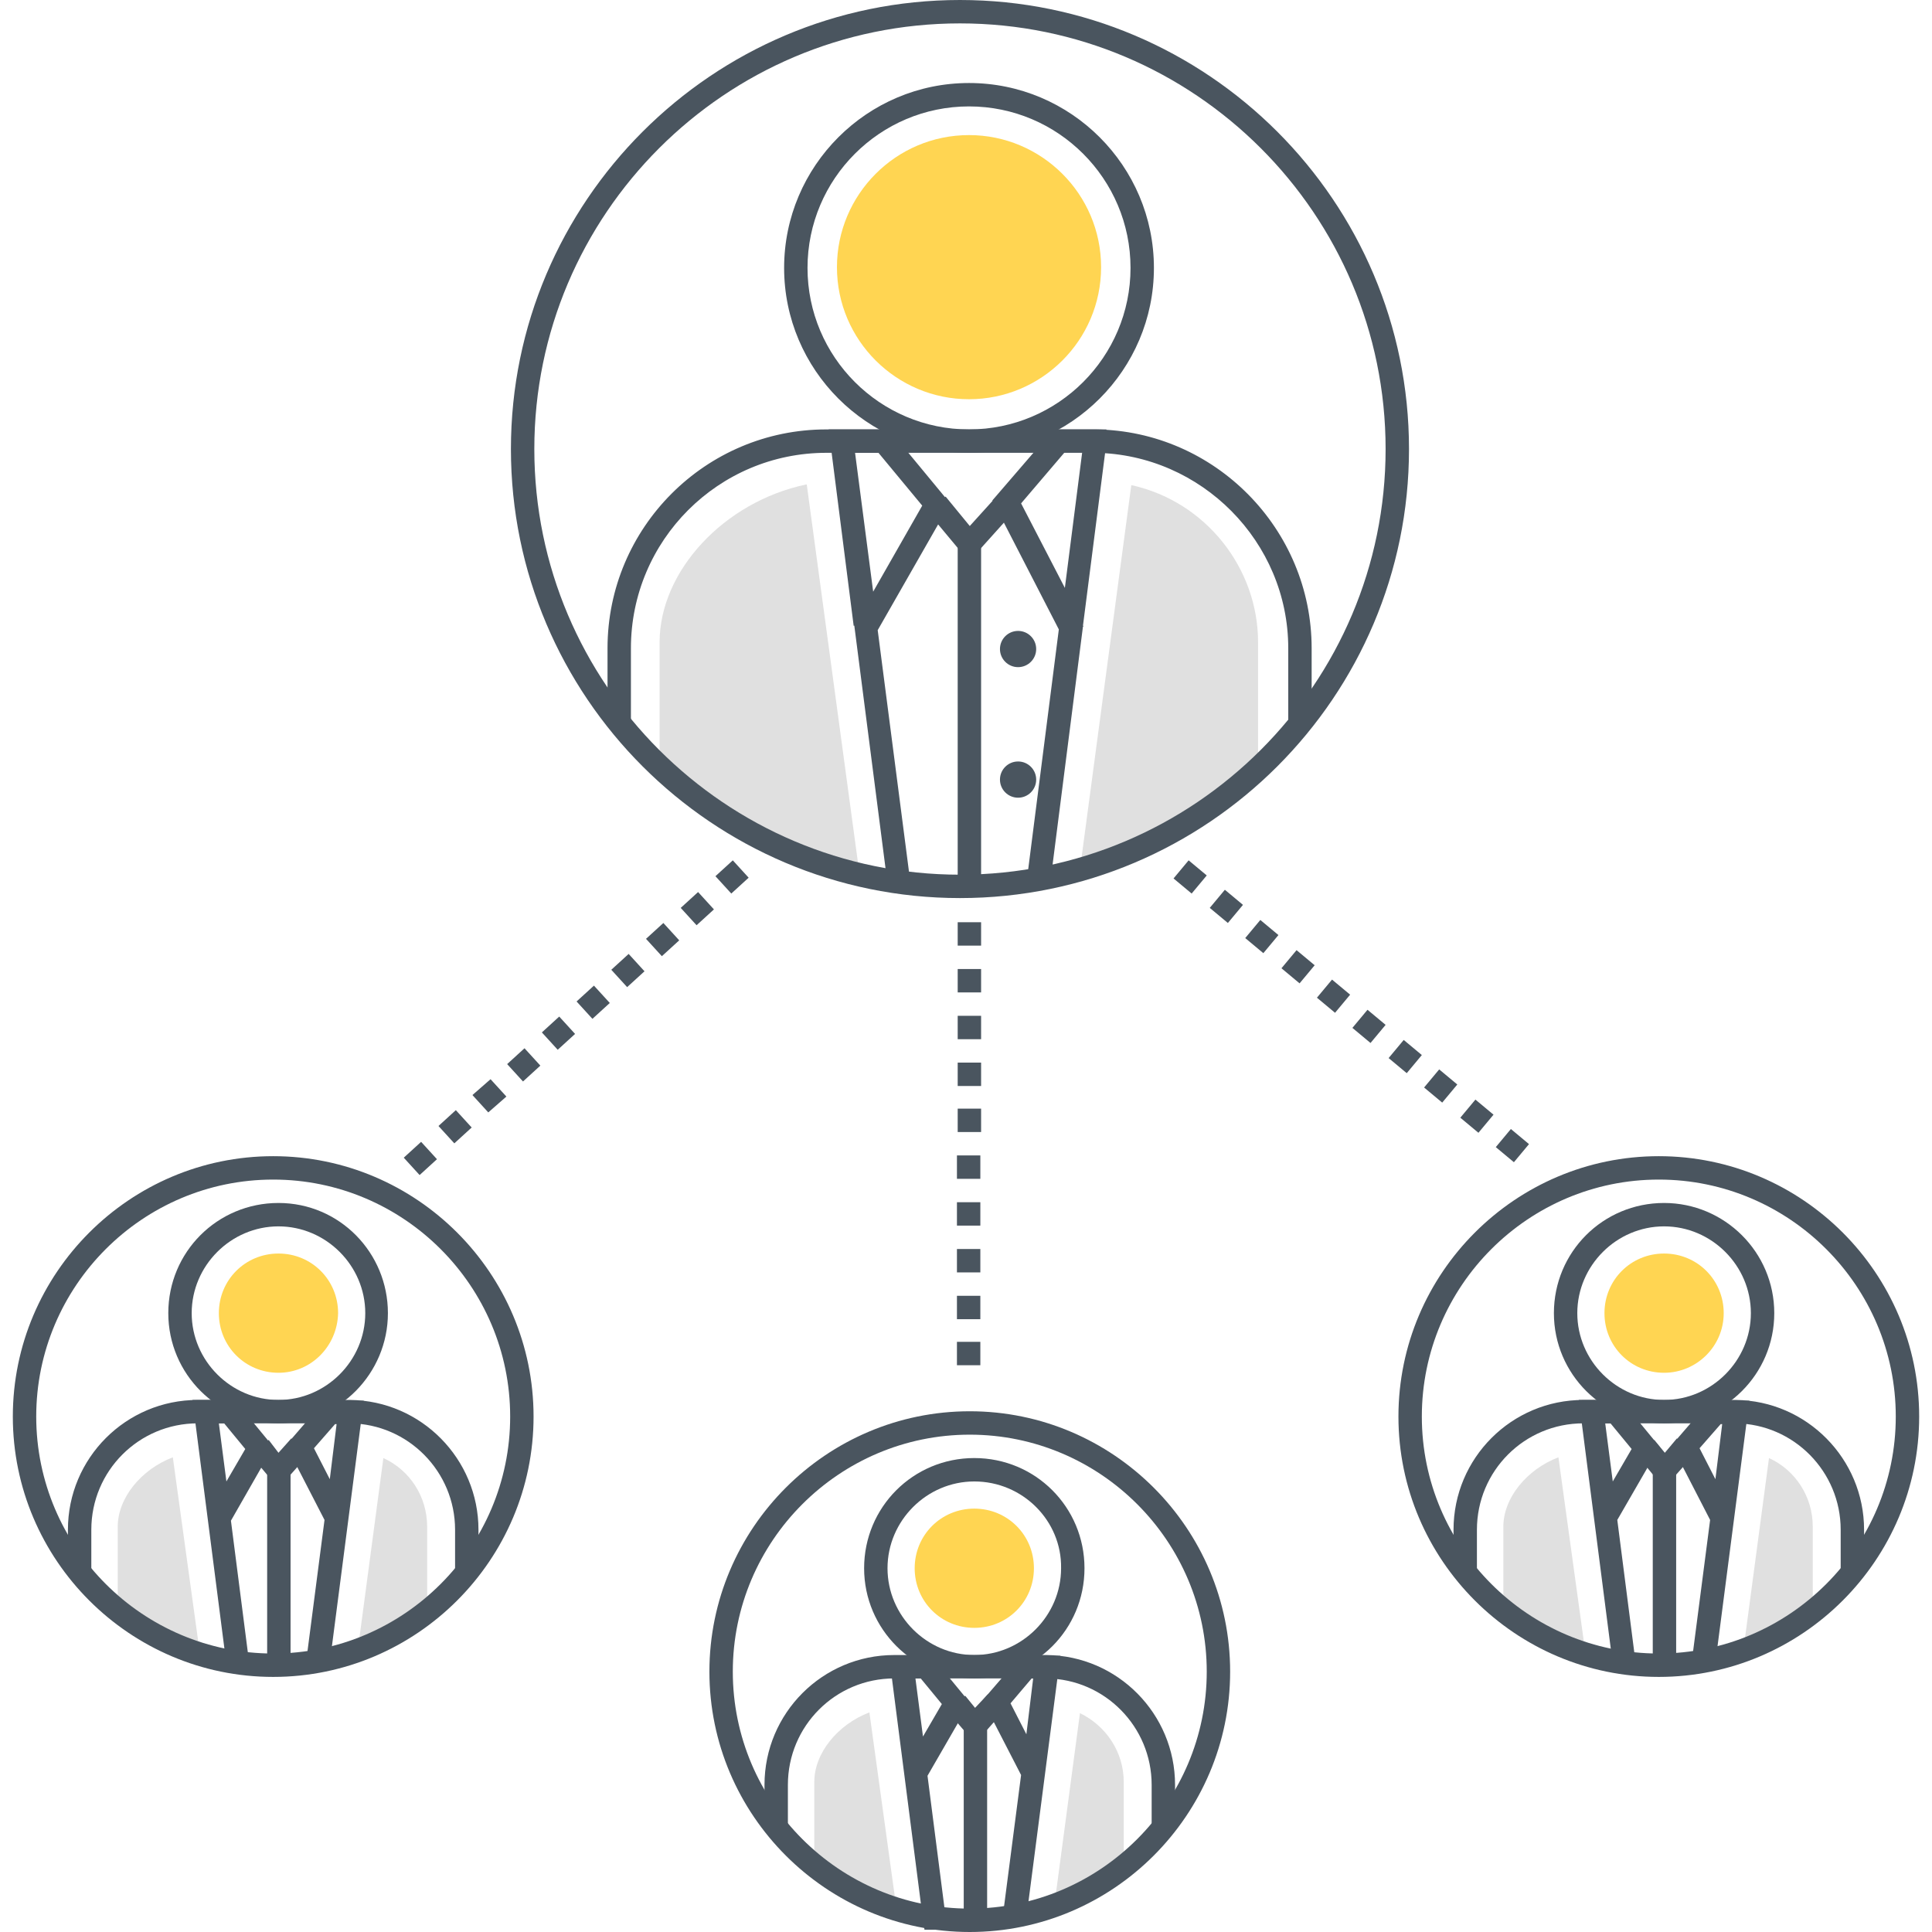 <?xml version="1.0" encoding="utf-8"?>
<!-- Generator: Adobe Illustrator 18.0.0, SVG Export Plug-In . SVG Version: 6.00 Build 0)  -->
<!DOCTYPE svg PUBLIC "-//W3C//DTD SVG 1.1//EN" "http://www.w3.org/Graphics/SVG/1.1/DTD/svg11.dtd">
<svg version="1.1" id="Layer_1" xmlns="http://www.w3.org/2000/svg" xmlns:xlink="http://www.w3.org/1999/xlink" x="0px" y="0px"
	 width="256px" height="256px" viewBox="0 0 256 256" enable-background="new 0 0 256 256" xml:space="preserve">
<g>
	<g>
		<g>
			<g>
				<path fill="#E0E0E0" d="M166.7,85.1v16.7c-6.6,6.2-14.6,10.8-23.6,13.4l6.8-50.9l0.1,0C159.8,66.5,166.7,75.3,166.7,85.1z"/>
			</g>
		</g>
		<g>
			<g>
				<path fill="#E0E0E0" d="M113.9,115.9c-10.1-2.4-19.2-7.4-26.5-14.3V85.1c0-9.4,8.5-18.6,19.4-20.9l0.1,0L113.9,115.9z"/>
			</g>
		</g>
		<g>
			<g>
				<path fill="#4A555F" d="M128.4,60c-13.5,0-24.5-11-24.5-24.5s11-24.5,24.5-24.5c13.5,0,24.5,11,24.5,24.5
					C152.9,49,141.9,60,128.4,60z M128.4,14.1c-11.8,0-21.4,9.6-21.4,21.4s9.6,21.4,21.4,21.4c11.8,0,21.4-9.6,21.4-21.4
					C149.8,23.7,140.2,14.1,128.4,14.1z"/>
			</g>
			<g>
				<path fill="#FFD552" d="M128.4,52.9c-9.6,0-17.5-7.8-17.5-17.5c0-9.6,7.8-17.5,17.5-17.5c9.6,0,17.5,7.8,17.5,17.5
					C145.9,45.1,138,52.9,128.4,52.9z"/>
			</g>
			<g>
				<path fill="#4A555F" d="M173.8,95.9h-3.1v-10c0-14.1-11.5-25.7-25.6-25.9l-0.1,0c-0.1,0-0.1,0-0.2,0h-35.3
					c-14.3,0-25.9,11.6-25.9,25.9v10h-3.1v-10c0-16,13-29,29-29h35.3c0.1,0,0.3,0,0.4,0c15.8,0.2,28.6,13.2,28.6,29V95.9z"/>
			</g>
			<g>
				<path fill="#4A555F" d="M117.6,117.1l-4.4-34.2l-0.1,0l0-0.1l-3.3-25.9h8l8.1,9.8l-9.6,16.8l4.3,33.2L117.6,117.1z M113.3,60
					l2.4,18.4l6.5-11.4l-5.8-7H113.3z"/>
			</g>
			<g>
				<path fill="#4A555F" d="M139.2,116.7l-3.1-0.4l4.2-32.9l-8.8-17.1l8.1-9.4h7l0,1.8l-3.1,24.2l0.1,0.1l-0.1,0L139.2,116.7z
					 M135.3,66.7l5.8,11.2l2.3-18h-2.3L135.3,66.7z"/>
			</g>
			<g>
				<rect x="126.9" y="72.1" fill="#4A555F" width="3.1" height="45.3"/>
			</g>
			<g>
				<polygon fill="#4A555F" points="128.4,74.4 122.9,67.8 125.3,65.8 128.5,69.7 132.3,65.5 134.6,67.5 				"/>
			</g>
			<g>
				<circle fill="#4A555F" cx="134.9" cy="86" r="2.4"/>
			</g>
			<g>
				<circle fill="#4A555F" cx="134.9" cy="103.3" r="2.4"/>
			</g>
		</g>
	</g>
	<g>
		<path fill="#4A555F" d="M127.2,119c-32.8,0-59.5-26.7-59.5-59.5S94.4,0,127.2,0s59.5,26.7,59.5,59.5S160,119,127.2,119z
			 M127.2,3.1c-31.1,0-56.4,25.3-56.4,56.4s25.3,56.4,56.4,56.4s56.4-25.3,56.4-56.4S158.3,3.1,127.2,3.1z"/>
	</g>
	<g>
		<g>
			<g>
				<path fill="#E0E0E0" d="M56.6,202.3v11.3c-2.7,2.2-5.8,3.9-9.2,5.1l3.4-25.5C54.3,194.8,56.6,198.3,56.6,202.3z"/>
			</g>
		</g>
		<g>
			<g>
				<path fill="#E0E0E0" d="M26.5,219.2c-4-1.2-7.7-3.2-10.9-5.7v-11.2c0-3.8,3.1-7.6,7.3-9.2L26.5,219.2z"/>
			</g>
		</g>
		<g>
			<g>
				<path fill="#4A555F" d="M36.9,188.6c-8,0-14.6-6.5-14.6-14.6s6.5-14.6,14.6-14.6S51.4,166,51.4,174S44.9,188.6,36.9,188.6z
					 M36.9,162.5c-6.3,0-11.5,5.2-11.5,11.5c0,6.3,5.2,11.5,11.5,11.5s11.5-5.2,11.5-11.5C48.4,167.7,43.2,162.5,36.9,162.5z"/>
			</g>
			<g>
				<path fill="#FFD552" d="M36.9,181.9c-4.4,0-7.9-3.5-7.9-7.9c0-4.4,3.5-7.9,7.9-7.9c4.4,0,7.9,3.5,7.9,7.9
					C44.7,178.4,41.2,181.9,36.9,181.9z"/>
			</g>
			<g>
				<path fill="#4A555F" d="M63.4,208.4h-3.1v-5.7c0-7.7-6.2-14-13.9-14.1H26.2c-7.8,0-14.1,6.3-14.1,14.1v5.7H9v-5.7
					c0-9.5,7.7-17.2,17.2-17.2h20.2c9.4,0.1,17,7.8,17,17.2V208.4z"/>
			</g>
			<g>
				<path fill="#4A555F" d="M30,220.5l-4.5-35h5.6l5.1,6.2l-5.6,9.8l2.4,18.7L30,220.5z M29,188.6l1,7.7l2.5-4.3l-2.8-3.4H29z"/>
			</g>
			<g>
				<path fill="#4A555F" d="M43.7,220.3l-3.1-0.4l2.4-18.5l-5.1-9.9l5.1-5.9h5.2L43.7,220.3z M41.6,191.9l2.1,4.1l0.9-7.3h-0.2
					L41.6,191.9z"/>
			</g>
			<g>
				<rect x="35.4" y="194.8" fill="#4A555F" width="3.1" height="25.8"/>
			</g>
			<g>
				<polygon fill="#4A555F" points="36.9,197.2 33.2,192.8 35.6,190.8 36.9,192.5 38.6,190.6 40.9,192.7 				"/>
			</g>
		</g>
	</g>
	<g>
		<path fill="#4A555F" d="M36.2,222.2c-19,0-34.5-15.5-34.5-34.5s15.5-34.5,34.5-34.5s34.5,15.5,34.5,34.5S55.2,222.2,36.2,222.2z
			 M36.2,156.3c-17.3,0-31.4,14.1-31.4,31.4s14.1,31.4,31.4,31.4s31.4-14.1,31.4-31.4S53.5,156.3,36.2,156.3z"/>
	</g>
	<g>
		<g>
			<g>
				<path fill="#E0E0E0" d="M240.2,202.3v11.3c-2.7,2.2-5.8,3.9-9.2,5.1l3.4-25.5C237.9,194.8,240.2,198.3,240.2,202.3z"/>
			</g>
		</g>
		<g>
			<g>
				<path fill="#E0E0E0" d="M210.1,219.2c-4-1.2-7.7-3.2-10.9-5.7v-11.2c0-3.8,3.1-7.6,7.3-9.2L210.1,219.2z"/>
			</g>
		</g>
		<g>
			<g>
				<path fill="#4A555F" d="M220.5,188.6c-8,0-14.6-6.5-14.6-14.6s6.5-14.6,14.6-14.6c8,0,14.6,6.5,14.6,14.6
					S228.5,188.6,220.5,188.6z M220.5,162.5c-6.3,0-11.5,5.2-11.5,11.5c0,6.3,5.2,11.5,11.5,11.5c6.3,0,11.5-5.2,11.5-11.5
					C232,167.7,226.8,162.5,220.5,162.5z"/>
			</g>
			<g>
				<path fill="#FFD552" d="M220.5,181.9c-4.4,0-7.9-3.5-7.9-7.9c0-4.4,3.5-7.9,7.9-7.9c4.4,0,7.9,3.5,7.9,7.9
					C228.4,178.4,224.8,181.9,220.5,181.9z"/>
			</g>
			<g>
				<path fill="#4A555F" d="M247,208.4h-3.1v-5.7c0-7.7-6.2-14-13.9-14.1h-20.2c-7.8,0-14.1,6.3-14.1,14.1v5.7h-3.1v-5.7
					c0-9.5,7.7-17.2,17.2-17.2H230c9.4,0.1,17,7.8,17,17.2V208.4z"/>
			</g>
			<g>
				<path fill="#4A555F" d="M213.7,220.5l-4.5-35h5.6l5.1,6.2l-5.6,9.7l2.4,18.7L213.7,220.5z M212.7,188.6l1,7.7l2.5-4.3l-2.8-3.4
					H212.7z"/>
			</g>
			<g>
				<path fill="#4A555F" d="M227.3,220.3l-3.1-0.4l2.4-18.5l-5.1-9.9l5.1-5.9h5.2L227.3,220.3z M225.2,191.9l2.1,4.1l0.9-7.3H228
					L225.2,191.9z"/>
			</g>
			<g>
				<rect x="219" y="194.8" fill="#4A555F" width="3.1" height="25.8"/>
			</g>
			<g>
				<polygon fill="#4A555F" points="220.5,197.2 216.9,192.8 219.2,190.8 220.6,192.5 222.2,190.6 224.5,192.7 				"/>
			</g>
		</g>
	</g>
	<g>
		<path fill="#4A555F" d="M219.8,222.2c-19,0-34.5-15.5-34.5-34.5s15.5-34.5,34.5-34.5s34.5,15.5,34.5,34.5S238.8,222.2,219.8,222.2
			z M219.8,156.3c-17.3,0-31.4,14.1-31.4,31.4s14.1,31.4,31.4,31.4s31.4-14.1,31.4-31.4S237.1,156.3,219.8,156.3z"/>
	</g>
	<g>
		<g>
			<g>
				<path fill="#E0E0E0" d="M148.9,236.1v11.3c-2.7,2.2-5.8,3.9-9.2,5.1l3.4-25.5C146.6,228.7,148.9,232.2,148.9,236.1z"/>
			</g>
		</g>
		<g>
			<g>
				<path fill="#E0E0E0" d="M118.8,253c-4-1.2-7.7-3.2-10.9-5.7v-11.2c0-3.8,3.1-7.6,7.3-9.2L118.8,253z"/>
			</g>
		</g>
		<g>
			<g>
				<path fill="#4A555F" d="M129.1,222.4c-8,0-14.6-6.5-14.6-14.6s6.5-14.6,14.6-14.6s14.6,6.5,14.6,14.6S137.2,222.4,129.1,222.4z
					 M129.1,196.3c-6.3,0-11.5,5.2-11.5,11.5c0,6.3,5.2,11.5,11.5,11.5c6.3,0,11.5-5.2,11.5-11.5
					C140.7,201.5,135.5,196.3,129.1,196.3z"/>
			</g>
			<g>
				<path fill="#FFD552" d="M129.1,215.7c-4.4,0-7.9-3.5-7.9-7.9c0-4.4,3.5-7.9,7.9-7.9c4.4,0,7.9,3.5,7.9,7.9
					C137,212.2,133.5,215.7,129.1,215.7z"/>
			</g>
			<g>
				<path fill="#4A555F" d="M155.7,242.2h-3.1v-5.7c0-7.7-6.2-14-13.9-14.1h-20.2c-7.8,0-14.1,6.3-14.1,14.1v5.7h-3.1v-5.7
					c0-9.5,7.7-17.2,17.2-17.2h20.2c9.4,0.1,17,7.8,17,17.2V242.2z"/>
			</g>
			<g>
				<path fill="#4A555F" d="M123.9,255.7h-1.4l-0.2-1.3l-4.5-35h5.6l5.1,6.2l-5.6,9.7l2.4,18.7l-1.5,0.2L123.9,255.7z M121.3,222.4
					l1,7.7l2.5-4.3l-2.8-3.4H121.3z"/>
			</g>
			<g>
				<path fill="#4A555F" d="M136,254.1l-3.1-0.4l2.4-18.5l-5.1-9.9l5.1-5.9h5.2L136,254.1z M133.9,225.7l2.1,4.1l0.9-7.4h-0.2
					L133.9,225.7z"/>
			</g>
			<g>
				<rect x="127.7" y="228.7" fill="#4A555F" width="3.1" height="25.8"/>
			</g>
			<g>
				<polygon fill="#4A555F" points="129.2,231 125.5,226.7 127.9,224.7 129.2,226.3 130.9,224.5 133.2,226.5 				"/>
			</g>
		</g>
	</g>
	<g>
		<path fill="#4A555F" d="M128.5,256c-19,0-34.5-15.5-34.5-34.5s15.5-34.5,34.5-34.5s34.5,15.5,34.5,34.5S147.5,256,128.5,256z
			 M128.5,190.1c-17.3,0-31.4,14.1-31.4,31.4s14.1,31.4,31.4,31.4s31.4-14.1,31.4-31.4S145.8,190.1,128.5,190.1z"/>
	</g>
	<g>
		<path fill="#4A555F" d="M55.6,155.7l-2.1-2.3l2.3-2.1l2.1,2.3L55.6,155.7z M60.2,151.5l-2.1-2.3l2.3-2.1l2.1,2.3L60.2,151.5z
			 M64.7,147.4l-2.1-2.3L65,143l2.1,2.3L64.7,147.4z M69.3,143.3l-2.1-2.3l2.3-2.1l2.1,2.3L69.3,143.3z M73.9,139.1l-2.1-2.3
			l2.3-2.1l2.1,2.3L73.9,139.1z M78.5,135l-2.1-2.3l2.3-2.1l2.1,2.3L78.5,135z M83.1,130.8l-2.1-2.3l2.3-2.1l2.1,2.3L83.1,130.8z
			 M87.7,126.7l-2.1-2.3l2.3-2.1l2.1,2.3L87.7,126.7z M92.3,122.6l-2.1-2.3l2.3-2.1l2.1,2.3L92.3,122.6z M96.9,118.4l-2.1-2.3
			l2.3-2.1l2.1,2.3L96.9,118.4z"/>
	</g>
	<g>
		<path fill="#4A555F" d="M200.6,154l-2.4-2l2-2.4l2.4,2L200.6,154z M195.9,150.1l-2.4-2l2-2.4l2.4,2L195.9,150.1z M191.1,146.1
			l-2.4-2l2-2.4l2.4,2L191.1,146.1z M186.4,142.2l-2.4-2l2-2.4l2.4,2L186.4,142.2z M181.6,138.2l-2.4-2l2-2.4l2.4,2L181.6,138.2z
			 M176.9,134.2l-2.4-2l2-2.4l2.4,2L176.9,134.2z M172.2,130.3l-2.4-2l2-2.4l2.4,2L172.2,130.3z M167.4,126.3l-2.4-2l2-2.4l2.4,2
			L167.4,126.3z M162.7,122.3l-2.4-2l2-2.4l2.4,2L162.7,122.3z M157.9,118.4l-2.4-2l2-2.4l2.4,2L157.9,118.4z"/>
	</g>
	<g>
		<path fill="#4A555F" d="M129.9,180.9l-3.1,0l0-3.1l3.1,0L129.9,180.9z M129.9,174.8l-3.1,0l0-3.1l3.1,0L129.9,174.8z M129.9,168.6
			l-3.1,0l0-3.1l3.1,0L129.9,168.6z M129.9,162.4l-3.1,0l0-3.1l3.1,0L129.9,162.4z M129.9,156.2l-3.1,0l0-3.1l3.1,0L129.9,156.2z
			 M130,150l-3.1,0l0-3.1l3.1,0L130,150z M130,143.9l-3.1,0l0-3.1l3.1,0L130,143.9z M130,137.7l-3.1,0l0-3.1l3.1,0L130,137.7z
			 M130,131.5l-3.1,0l0-3.1l3.1,0L130,131.5z M130,125.3l-3.1,0l0-3.1l3.1,0L130,125.3z"/>
	</g>
</g>
</svg>
